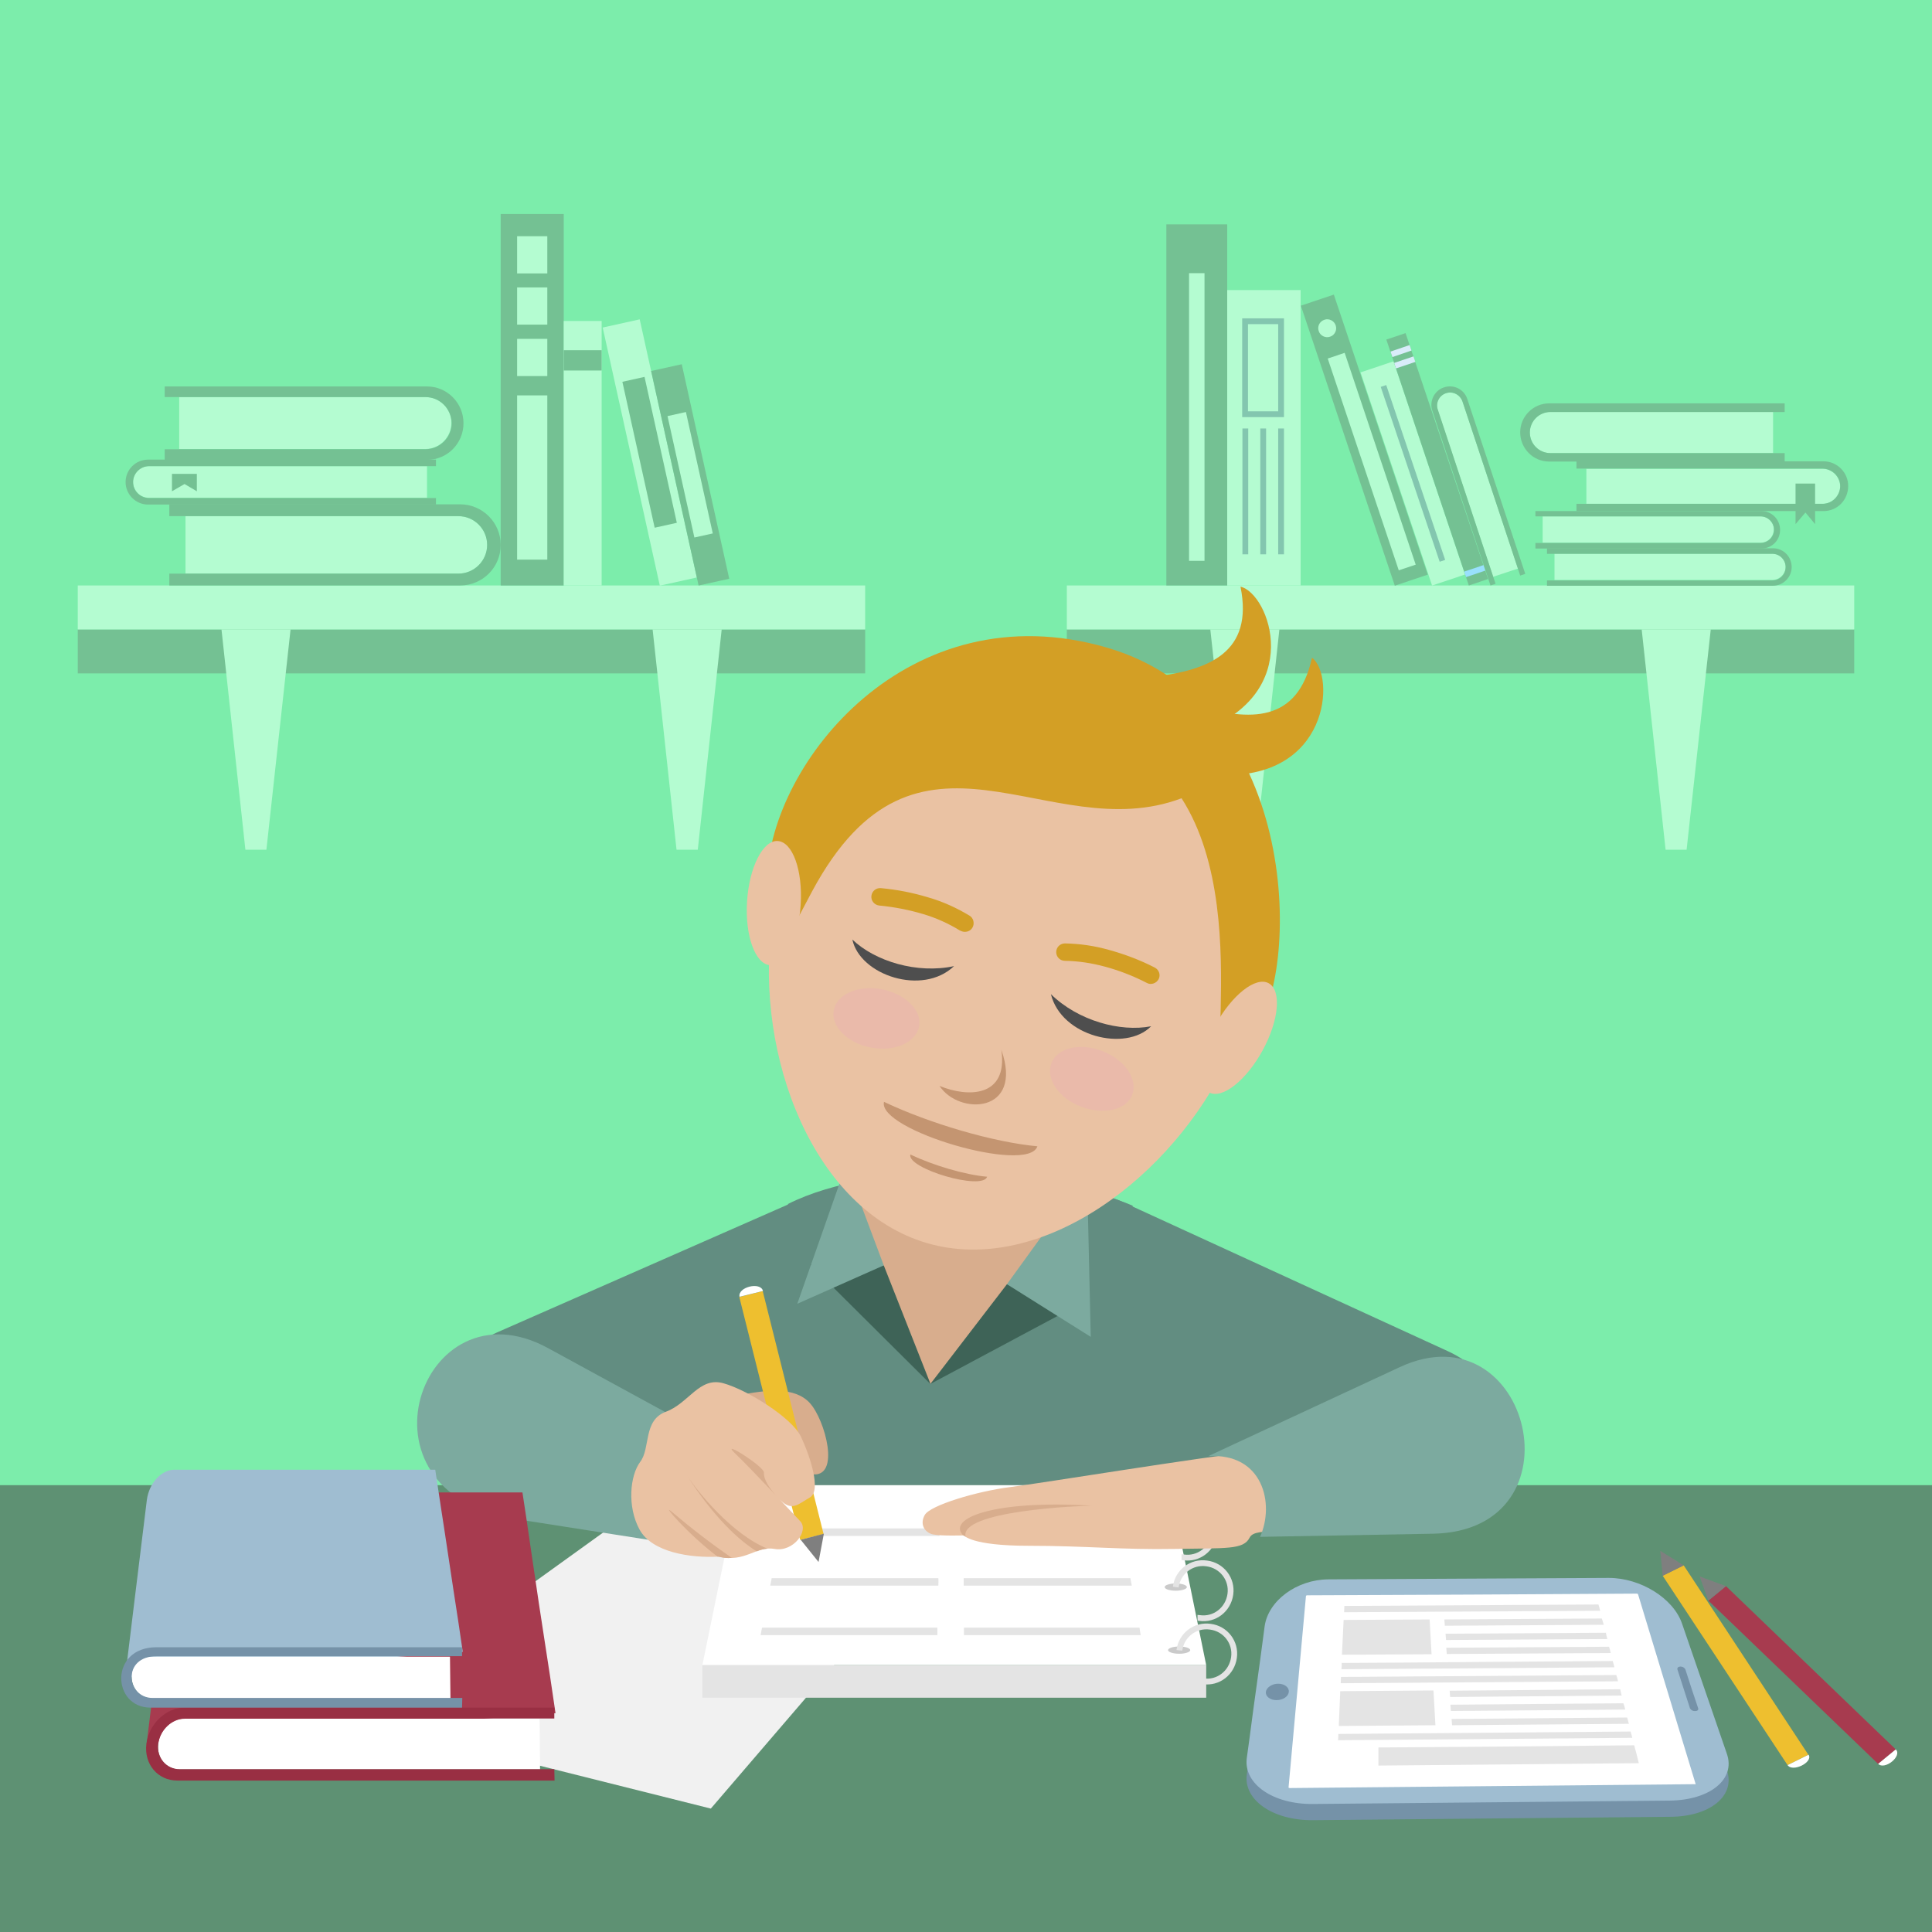 <?xml version="1.0" encoding="utf-8"?>
<!-- Generator: Adobe Illustrator 24.1.2, SVG Export Plug-In . SVG Version: 6.00 Build 0)  -->
<svg version="1.1" id="Layer_1" xmlns="http://www.w3.org/2000/svg" xmlns:xlink="http://www.w3.org/1999/xlink" x="0px" y="0px"
	 viewBox="0 0 799.9 799.9" style="enable-background:new 0 0 799.9 799.9;" xml:space="preserve">
<style type="text/css">
	.st0{fill:#7CEDAB;}
	.st1{fill:#74C193;}
	.st2{fill:#B4FCD1;}
	.st3{fill-rule:evenodd;clip-rule:evenodd;fill:#B4FCD1;}
	.st4{fill:none;stroke:#83C6AF;stroke-width:2.4;stroke-miterlimit:22.93;}
	.st5{fill:none;stroke:#D9ECFA;stroke-width:2.4;stroke-miterlimit:22.93;}
	.st6{fill:none;stroke:#99E0FD;stroke-width:2.4;stroke-miterlimit:22.93;}
	.st7{fill-rule:evenodd;clip-rule:evenodd;fill:#74C193;}
	.st8{fill:#5E9173;}
	.st9{fill-rule:evenodd;clip-rule:evenodd;fill:#628D81;}
	.st10{fill-rule:evenodd;clip-rule:evenodd;fill:#F1F1F1;}
	.st11{fill-rule:evenodd;clip-rule:evenodd;fill:#FFFFFF;}
	.st12{fill-rule:evenodd;clip-rule:evenodd;fill:#E4E4E4;}
	.st13{fill-rule:evenodd;clip-rule:evenodd;fill:#D8AD8D;}
	.st14{fill-rule:evenodd;clip-rule:evenodd;fill:#3E6357;}
	.st15{fill-rule:evenodd;clip-rule:evenodd;fill:#7CAA9F;}
	.st16{fill-rule:evenodd;clip-rule:evenodd;fill:#EAC2A3;}
	.st17{fill-rule:evenodd;clip-rule:evenodd;fill:#D39F25;}
	.st18{fill-rule:evenodd;clip-rule:evenodd;fill:#4E4E4E;}
	.st19{fill:#D39F25;}
	.st20{fill-rule:evenodd;clip-rule:evenodd;fill:#C49571;}
	.st21{fill-rule:evenodd;clip-rule:evenodd;fill:#EABAAA;}
	.st22{fill:#EEBF2F;}
	.st23{fill-rule:evenodd;clip-rule:evenodd;fill:#7F7F7F;}
	.st24{fill-rule:evenodd;clip-rule:evenodd;fill:#CACACA;}
	.st25{fill:none;stroke:#E4E4E4;stroke-width:2.4;stroke-miterlimit:22.93;}
	.st26{fill:#E4E4E4;}
	.st27{fill-rule:evenodd;clip-rule:evenodd;fill:#7592A8;}
	.st28{fill-rule:evenodd;clip-rule:evenodd;fill:#9FBDD1;}
	.st29{fill-rule:evenodd;clip-rule:evenodd;fill:#A73B4F;}
	.st30{fill-rule:evenodd;clip-rule:evenodd;fill:#992F43;}
	.st31{fill-rule:evenodd;clip-rule:evenodd;fill:#EEBF2F;}
</style>
<g id="BACKGROUND">
	<rect class="st0" width="799.9" height="799.9"/>
	<rect x="441.7" y="260.6" class="st1" width="326" height="18.2"/>
	<rect x="441.7" y="242.4" class="st2" width="326" height="18.2"/>
	<polygon class="st3" points="689.6,351.8 698.3,351.8 708.3,260.6 679.7,260.6 	"/>
	<polygon class="st3" points="511.1,351.8 519.8,351.8 529.7,260.6 501.1,260.6 	"/>
	<rect x="482.9" y="92.9" class="st1" width="25.2" height="149.5"/>
	<rect x="492.3" y="113.1" class="st2" width="6.4" height="119.1"/>
	<rect x="508.1" y="120.1" class="st2" width="30.4" height="122.3"/>
	<line class="st4" x1="515.6" y1="177.4" x2="515.6" y2="229.5"/>
	<line class="st4" x1="523" y1="177.4" x2="523" y2="229.5"/>
	<line class="st4" x1="530.4" y1="177.4" x2="530.4" y2="229.5"/>
	<rect x="515.5" y="133" class="st4" width="14.9" height="38.5"/>
	
		<rect x="557.7" y="121" transform="matrix(0.948 -0.318 0.318 0.948 -28.584 189.192)" class="st1" width="14.4" height="122.3"/>
	<path class="st3" d="M548.3,132.4c1.9-0.7,4.1,0.4,4.7,2.3c0.7,1.9-0.4,4.1-2.3,4.7c-1.9,0.7-4.1-0.4-4.7-2.3c0,0,0,0,0,0
		C545.3,135.2,546.3,133.1,548.3,132.4C548.3,132.4,548.3,132.4,548.3,132.4z"/>
	
		<rect x="564.3" y="144.8" transform="matrix(0.948 -0.318 0.318 0.948 -31.29 190.619)" class="st2" width="7.4" height="92.5"/>
	
		<rect x="577.8" y="149.4" transform="matrix(0.948 -0.318 0.318 0.948 -31.953 196.286)" class="st2" width="14.4" height="93.1"/>
	<line class="st4" x1="572.8" y1="159.8" x2="597.2" y2="232.2"/>
	
		<rect x="590.9" y="136.4" transform="matrix(0.948 -0.318 0.318 0.948 -29.571 199.19)" class="st1" width="8.4" height="107.4"/>
	<line class="st5" x1="584" y1="144" x2="576.1" y2="146.7"/>
	<line class="st5" x1="585.6" y1="148.7" x2="577.6" y2="151.4"/>
	<line class="st6" x1="614.6" y1="235.1" x2="606.6" y2="237.8"/>
	<path class="st3" d="M605.5,166.2l23,69.2l-10.3,3.4l-23-69.2c-0.9-2.8,0.6-5.9,3.4-6.8l0,0C601.5,161.9,604.5,163.4,605.5,166.2z"
		/>
	<path class="st7" d="M607.5,165.2l24,72.4l-2.1,0.7l-23.9-72.1c-1-2.8-4-4.4-6.8-3.4l0,0c-2.8,0.9-4.4,4-3.4,6.8l23.9,72.1
		l-2.1,0.7L593,170c-1.3-4,0.9-8.3,4.8-9.6l0,0C601.9,159,606.2,161.2,607.5,165.2C607.5,165.2,607.5,165.2,607.5,165.2z"/>
	<path class="st3" d="M641.9,187.6h92.2v-17.1h-92.2c-4.7,0-8.5,3.8-8.5,8.5l0,0C633.4,183.8,637.2,187.6,641.9,187.6z"/>
	<path class="st7" d="M641.4,191.1h97.5v-3.5h-97c-4.7,0-8.5-3.8-8.5-8.5l0,0c0-4.7,3.8-8.5,8.5-8.5h97V167h-97.5
		c-6.6,0-12,5.4-12,12l0,0C629.4,185.6,634.7,191.1,641.4,191.1z"/>
	<path class="st3" d="M754.6,208.6h-97.8v-14.5h97.8c4,0,7.2,3.3,7.3,7.3l0,0C761.8,205.3,758.6,208.6,754.6,208.6z"/>
	<path class="st7" d="M755,211.6H652.7v-3h101.9c4,0,7.2-3.3,7.3-7.3l0,0c0-4-3.3-7.2-7.3-7.3H652.7v-3H755
		c5.6,0,10.2,4.6,10.2,10.2l0,0C765.2,207,760.7,211.6,755,211.6z"/>
	<path class="st3" d="M728.9,213.8h-90.2v10.9h90.2c3,0,5.4-2.4,5.5-5.5l0,0C734.4,216.3,731.9,213.8,728.9,213.8z"/>
	<path class="st7" d="M729.3,211.6h-93.6v2.2h93.3c3,0,5.5,2.5,5.5,5.5l0,0c0,3-2.4,5.4-5.5,5.5h-93.3v2.3h93.6
		c4.3,0,7.7-3.4,7.7-7.7l0,0C737,215,733.5,211.6,729.3,211.6z"/>
	<path class="st3" d="M733.8,229.2h-90.2v10.9h90.2c3,0,5.5-2.5,5.5-5.5l0,0C739.2,231.7,736.8,229.2,733.8,229.2z"/>
	<path class="st7" d="M734.1,227h-93.6v2.3h93.3c3,0,5.5,2.4,5.5,5.5l0,0c0,3-2.4,5.5-5.5,5.5h-93.3v2.2h93.6c4.2,0,7.7-3.5,7.7-7.7
		l0,0C741.8,230.5,738.4,227,734.1,227z"/>
	<polygon class="st7" points="751.5,200.2 743.4,200.2 743.4,208.6 743.4,217 747.5,212.2 751.5,217 	"/>
	<rect x="32.2" y="260.6" class="st1" width="326" height="18.2"/>
	<rect x="32.2" y="242.4" class="st2" width="326" height="18.2"/>
	<polygon class="st3" points="280.1,351.8 288.9,351.8 298.8,260.6 270.2,260.6 	"/>
	<polygon class="st3" points="101.6,351.8 110.3,351.8 120.3,260.6 91.7,260.6 	"/>
	<path class="st3" d="M189.8,213.7h-113v23.8h113c6.6,0,11.9-5.4,11.9-11.9l0,0C201.7,219.1,196.4,213.7,189.8,213.7z"/>
	<path class="st7" d="M190.5,208.8H70.1v4.9h119.7c6.6,0,11.9,5.4,11.9,11.9l0,0c0,6.6-5.4,11.9-11.9,11.9H70.1v4.9h120.4
		c9.3,0,16.8-7.5,16.8-16.8l0,0C207.3,216.4,199.8,208.8,190.5,208.8z"/>
	<path class="st3" d="M61.7,193h115.1v13.1H61.7c-3.6,0-6.6-2.9-6.6-6.6l0,0C55.1,196,58,193,61.7,193z"/>
	<path class="st7" d="M61.3,190.3h119.2v2.7H61.7c-3.6,0-6.6,3-6.6,6.6l0,0c0,3.6,2.9,6.6,6.6,6.6h118.8v2.7H61.3
		c-5.1,0-9.3-4.2-9.3-9.3l0,0C52,194.4,56.2,190.3,61.3,190.3z"/>
	<path class="st3" d="M176.1,164.4H74.2v21.5h101.9c5.9,0,10.7-4.8,10.8-10.8l0,0C186.9,169.2,182.1,164.4,176.1,164.4z"/>
	<path class="st7" d="M176.8,160H68.2v4.4h108c5.9,0,10.7,4.8,10.8,10.8l0,0c0,5.9-4.8,10.7-10.8,10.8h-108v4.4h108.6
		c8.4,0,15.1-6.8,15.1-15.2l0,0C191.9,166.8,185.1,160,176.8,160z"/>
	<polygon class="st7" points="71.2,196.2 81.5,196.2 81.5,203.4 76.4,200.4 71.2,203.4 	"/>
	<rect x="207.3" y="88.6" class="st1" width="26.1" height="153.8"/>
	<rect x="214.1" y="97.8" class="st2" width="12.5" height="15.4"/>
	<rect x="214.1" y="119" class="st2" width="12.5" height="15.4"/>
	<rect x="214.1" y="140.3" class="st2" width="12.5" height="15.4"/>
	<rect x="214.1" y="163.7" class="st2" width="12.5" height="68"/>
	<rect x="233.4" y="132.9" class="st2" width="15.7" height="109.5"/>
	<rect x="233.4" y="145" class="st1" width="15.7" height="8.4"/>
	
		<rect x="261.3" y="132.6" transform="matrix(0.976 -0.216 0.216 0.976 -34.139 62.634)" class="st2" width="15.7" height="109.5"/>
	
		<rect x="264.4" y="156.3" transform="matrix(0.976 -0.216 0.216 0.976 -34.135 62.633)" class="st1" width="9.4" height="61.9"/>
	
		<rect x="279.4" y="151.1" transform="matrix(0.976 -0.216 0.216 0.976 -35.752 66.484)" class="st1" width="13" height="91"/>
	
		<rect x="282" y="170.8" transform="matrix(0.976 -0.216 0.216 0.976 -35.751 66.487)" class="st2" width="7.8" height="51.5"/>
	<rect y="652.7" class="st8" width="799.9" height="147.2"/>
</g>
<g id="OBJECTS">
	<path class="st9" d="M411.1,521.5L411.1,521.5c-8.1,21.3,2.5,45.9,24,53.4l141.6,49.4c64.6,22.5,62.9-46.5,22.7-64.9l-134.9-61.9
		C443.9,488,419.2,500.2,411.1,521.5z"/>
	<path class="st9" d="M382.4,521.5L382.4,521.5c8.1,21.4-2.7,45.3-24,53.4l-122.3,46.5c-51.2,19.5-80.6-47.7-30.4-69.7l123.3-54.2
		C349.8,488.3,374.3,500.2,382.4,521.5z"/>
	<path class="st9" d="M326.2,498.5c13.4,42.8-36.6,102.5-69.9,123.5l274.2,0.8c-34.4-31.2-78-80.6-61.5-123.6
		C432.2,483.7,364.1,479.5,326.2,498.5z"/>
	<rect y="614.9" class="st8" width="799.9" height="111"/>
	<polygon class="st10" points="265.7,623 390.6,636.6 294.3,748.8 143.5,711 	"/>
	<polygon class="st11" points="290.8,689.4 499.4,689.4 484.2,614.9 306.1,614.9 	"/>
	<path class="st12" d="M464.9,635.9h-66c0-1,0-2.1,0-3.1h65.5C464.5,633.8,464.7,634.9,464.9,635.9z"/>
	<path class="st12" d="M389,635.9h-66c0.2-1,0.4-2.1,0.6-3.1H389C389,633.8,389,634.9,389,635.9z"/>
	<path class="st12" d="M468.6,656.5H399v-3.1h69L468.6,656.5z"/>
	<path class="st12" d="M388.5,656.5h-69.6c0.2-1,0.4-2.1,0.6-3.1h69C388.6,654.4,388.5,655.4,388.5,656.5z"/>
	<path class="st12" d="M472.3,677h-73.2c0-1,0-2.1,0-3.1h72.7C471.9,675,472.1,676,472.3,677z"/>
	<path class="st12" d="M388.1,677h-73.2c0.2-1,0.4-2.1,0.6-3.1h72.6C388.1,675,388.1,676,388.1,677z"/>
	<path class="st13" d="M357,402.6h82.4v112.1c0,37.8-82.4,42.2-82.4,0V402.6z"/>
	<path class="st13" d="M352.3,404.5h83.2v112.9c0,20-26.9,30.2-50.3,55.6c-19.3-30.2-32.9-35.4-32.9-55.6V404.5z"/>
	<polygon class="st14" points="365.9,523.9 385.3,573.1 335.5,523.6 	"/>
	<polygon class="st15" points="348.6,487.1 330.1,539.8 365.9,523.9 353.6,491.1 	"/>
	<polygon class="st14" points="416.9,531.7 385.2,573 446,540.5 	"/>
	<polygon class="st15" points="450.3,497 451.6,553.5 416.9,531.7 442.1,496.9 	"/>
	<path class="st16" d="M444.5,305.7c158.3,45.9,33.5,236.3-60.6,209S286.2,259.9,444.5,305.7z"/>
	<path class="st17" d="M489.2,330.5c16.8,26.2,16.7,63.1,16.2,87c-0.7,34.6-4.8,30.5,13.8,9.3c18.6-21.2,21.1-134.9-61-158.7
		S319,315.8,317.6,363.5s1.7,37.2,18.6,5.6C379.8,287.9,433.8,351.4,489.2,330.5z"/>
	<path class="st16" d="M525.3,407.1c5.4,3,4.2,15.5-2.6,27.9s-16.7,20.2-22.1,17.3s-4.2-15.5,2.6-27.9S519.9,404.1,525.3,407.1z"/>
	<path class="st16" d="M322,348.2c-6.1-0.4-11.8,10.8-12.7,25s3.4,26,9.5,26.4s11.8-10.8,12.7-25S328.2,348.6,322,348.2z"/>
	<path class="st17" d="M495.1,292c22.3,6.7,42.2,7.4,48.1-19.7c9.8,7.3,7.4,51.1-39.3,48.5S455.4,301.6,495.1,292z"/>
	<path class="st17" d="M477.5,280.2c23.1-2.7,41.6-10.1,36.1-37.3c11.9,2.7,27.3,43.9-16.6,60.1S445,304.9,477.5,280.2z"/>
	<path class="st18" d="M435.1,411.6c4.3,17.6,31,24,41.5,13.3C463.8,427.4,446.3,422.6,435.1,411.6z"/>
	<path class="st18" d="M395,400c-13.1,12.5-39,3.7-42.1-11C362.3,398,379.7,403.3,395,400z"/>
	<path class="st19" d="M440.9,397.8c-2,0-3.6-1.6-3.6-3.6c0-2,1.6-3.6,3.6-3.6c6.2,0.1,12.3,1,18.3,2.7c6.5,1.8,12.9,4.2,18.9,7.3
		c1.8,0.9,2.5,3.1,1.6,4.8s-3.1,2.5-4.8,1.6l0,0c-5.6-2.9-11.5-5.2-17.5-6.8C451.9,398.7,446.4,397.9,440.9,397.8z"/>
	<path class="st19" d="M401.4,379.1c1.7,1,2.2,3.3,1.2,5c-1,1.7-3.3,2.2-5,1.2c0,0,0,0-0.1,0c-4.7-2.9-9.8-5.2-15.1-6.8
		c-6-1.8-12.2-3-18.5-3.6c-2-0.3-3.4-2.1-3.1-4.1c0.3-1.9,1.9-3.2,3.8-3.1c6.7,0.6,13.4,1.9,19.9,3.9
		C390.4,373.3,396.1,375.9,401.4,379.1z"/>
	<path class="st20" d="M414.6,434.7c9.3,26.5-17.7,27.1-25.6,14.9C400.6,454.4,417.4,454.5,414.6,434.7z"/>
	<path class="st21" d="M456.5,435.2c9.2,3.6,14.7,11.6,12.3,18s-11.9,8.5-21.2,5s-14.7-11.6-12.3-18S447.2,431.6,456.5,435.2z"/>
	<path class="st21" d="M365.2,409.6c-9.7-1.9-18.7,2-20,8.6s5.5,13.6,15.3,15.5s18.6-2,20-8.6S374.9,411.5,365.2,409.6z"/>
	<path class="st20" d="M429.5,474.6c-3.8,11.7-66.4-6.8-63.5-18.4C385,465.2,411.3,472.9,429.5,474.6z"/>
	<path class="st20" d="M408.7,487.2c-1.9,5.9-33.3-3.4-31.8-9.2C386.4,482.5,399.5,486.4,408.7,487.2z"/>
	<path class="st15" d="M297.1,642l-83.7-13.1c-70.1-11-39-99.3,13.4-70.8l80.3,43.8C279.2,610.2,282.8,623.3,297.1,642z"/>
	<path class="st13" d="M305.8,577.7c11.5-2.3,23.2-3.7,29.5,3.2s12.9,31,0.9,29.5c-4.5-0.5-27.6,21.9-33.3,17.3
		C293.4,620,302.2,583.1,305.8,577.7z"/>
	
		<rect x="318.7" y="534.1" transform="matrix(0.97 -0.243 0.243 0.97 -132.836 96.345)" class="st22" width="10" height="103.7"/>
	<polygon class="st23" points="338.9,646.7 341.1,635 331.5,637.5 	"/>
	<path class="st11" d="M315.9,534.5l-9.7,2.4C305.3,532.9,314.9,530.5,315.9,534.5z"/>
	<path class="st16" d="M297.5,644.5c-11.5,0.6-27.5-1.7-32.7-11.2s-4-22.4,0.3-28.1s1.1-17.2,10.6-20.7s13.8-14.6,23.8-11.8
		s28.4,14.3,32.1,22.1s8.6,22.4,3.7,25.2s-7.4,5.9-12.3,1s-6.9-8.8-6.7-11.3s-18.6-14.3-12-8s23.2,24.1,27,28.1s-2.9,12.9-10.6,11.5
		S308.7,647.1,297.5,644.5z"/>
	<path class="st13" d="M297.5,644.5h-0.4c-12.3-9.3-23.5-22.4-19.1-18.7c8,6.8,16.3,13.2,25,19.2C301.1,645.2,299.3,645,297.5,644.5
		z"/>
	<path class="st13" d="M317.8,641.2c-1.6,0.1-3.1,0.5-4.5,1.1c-7.4-4.6-17.6-13.9-29-31.6C288.9,617.8,303.3,635.4,317.8,641.2z"/>
	<path class="st24" d="M480.1,633.4c2.5,0,4.6-0.7,4.6-1.5s-2.1-1.5-4.6-1.5s-4.6,0.7-4.6,1.5S477.6,633.4,480.1,633.4z"/>
	<path class="st25" d="M480.2,632c0.8-6.3,6.5-10.7,12.8-9.8c6.3,0.8,10.7,6.5,9.8,12.8s-6.5,10.7-12.8,9.8c-0.3,0-0.6-0.1-0.8-0.1"
		/>
	<path class="st16" d="M520.3,600.8c-23.4,2.5-88.5,13.2-102.1,14.9s-33,7.5-35.3,11.5s0.1,7.4,3.4,8.1s12.8,0.4,12.8,0.4
		s3,4.3,26.8,4.3s38.7,1.7,60.4,1.3s28.5,0.4,31.1-4.7s17.3,0.4,51.7-8.7S562.9,600.4,520.3,600.8z"/>
	<path class="st13" d="M398.8,635.7h0.3c0.2,0.2,0.4,0.4,0.7,0.6c-2.9-10.8,47.3-12.9,52.2-12.9
		C411.2,620.9,391.9,628.7,398.8,635.7z"/>
	<path class="st15" d="M521.7,636.3l71.6-1.3c62.8-1.2,40.2-94-13.7-69l-79.4,36.9C522.8,601.4,527.9,622.5,521.7,636.3z"/>
	<rect x="290.8" y="689.4" class="st26" width="208.6" height="13.5"/>
	<path class="st24" d="M488.2,684.7c2.5,0,4.6-0.7,4.6-1.5s-2-1.5-4.6-1.5s-4.6,0.7-4.6,1.5S485.7,684.7,488.2,684.7z"/>
	<path class="st25" d="M488.3,683.3c0.8-6.3,6.5-10.7,12.8-9.8c6.3,0.8,10.7,6.5,9.8,12.8s-6.5,10.7-12.8,9.8
		c-0.3,0-0.6-0.1-0.8-0.1"/>
	<path class="st24" d="M486.8,658.6c2.5,0,4.6-0.7,4.6-1.5s-2-1.5-4.6-1.5s-4.6,0.7-4.6,1.5S484.2,658.6,486.8,658.6z"/>
	<path class="st25" d="M486.8,657.1c0.8-6.3,6.5-10.7,12.8-9.8c6.3,0.8,10.7,6.5,9.8,12.8s-6.5,10.7-12.8,9.8
		c-0.3,0-0.6-0.1-0.8-0.1"/>
	<path class="st27" d="M715,733l-9.3-27c-3.1-9-6.2-18-9.3-27c-3.6-10.4-17.2-18.9-30.3-18.9l-58.1,0.3c-19.3,0.1-38.7,0.2-58.1,0.3
		c-13,0.1-24.8,8.8-26.3,19.4c-1.2,9.1-2.4,18.2-3.7,27.3c-1.2,9.1-2.4,18.2-3.7,27.3c-1.4,10.6,10.9,19.1,27.5,18.9l73.8-0.7
		l73.8-0.7C708,752.2,718.6,743.5,715,733z"/>
	<path class="st28" d="M715,726.2l-9.3-27c-3.1-9-6.2-18-9.3-27c-3.6-10.5-17.2-18.9-30.3-18.9l-58.1,0.3
		c-19.3,0.1-38.7,0.2-58.1,0.3c-13,0.1-24.8,8.8-26.3,19.4c-1.2,9.1-2.4,18.2-3.7,27.3s-2.4,18.2-3.7,27.3
		c-1.4,10.7,10.9,19.2,27.5,19l73.8-0.7l73.8-0.7C708,745.3,718.6,736.7,715,726.2z"/>
	<path class="st11" d="M702,738.5c-4-13-7.9-26.1-11.9-39.2c-4-13.1-7.9-26.1-11.9-39.2c-0.1-0.2-0.3-0.3-0.5-0.3l-68.3,0.4
		l-68.3,0.3c-0.2,0-0.3,0.1-0.4,0.3c-1.2,13.2-2.4,26.4-3.6,39.6s-2.4,26.4-3.6,39.6c0,0.2,0.2,0.3,0.4,0.3l83.8-0.8l83.9-0.8
		C701.9,738.8,702.1,738.7,702,738.5z"/>
	<path class="st27" d="M703.1,707.3c-1.8-5.3-3.6-10.7-5.3-16.1c-0.4-0.8-1.2-1.2-2-1.2l0,0c-0.9,0-1.5,0.5-1.3,1.2
		c1.7,5.4,3.5,10.7,5.2,16.1c0.4,0.7,1.2,1.2,2,1.1l0,0C702.7,708.5,703.3,708,703.1,707.3z"/>
	<path class="st27" d="M533.6,700.5c0.2-1.9-1.8-3.4-4.4-3.4s-4.9,1.6-5.1,3.4s1.7,3.4,4.4,3.4S533.4,702.4,533.6,700.5z"/>
	<path class="st12" d="M678.5,730l-53.9,0.5l-53.9,0.5c0-2.5,0-5,0-7.5l52.9-0.4l53-0.5C677.3,725,677.9,727.5,678.5,730z"/>
	<path class="st12" d="M675.8,719.5l-60.9,0.5l-60.9,0.5c0.1-0.9,0.1-1.7,0.1-2.6l60.5-0.5l60.5-0.5
		C675.4,717.8,675.6,718.7,675.8,719.5z"/>
	<path class="st12" d="M674.4,713.7l-36.6,0.3c-12.2,0.1-24.4,0.2-36.6,0.3c-0.1-0.9-0.1-1.7-0.2-2.6l36.4-0.3
		c12.1-0.1,24.2-0.2,36.3-0.3C673.9,712,674.2,712.8,674.4,713.7z"/>
	<path class="st12" d="M672.9,707.8l-36.1,0.3l-36.1,0.3c-0.1-0.8-0.1-1.7-0.2-2.6c12-0.1,23.9-0.2,35.8-0.3
		c11.9-0.1,23.9-0.2,35.8-0.3C672.5,706.1,672.7,707,672.9,707.8z"/>
	<path class="st12" d="M671.4,702l-35.5,0.3l-35.5,0.3c-0.1-0.9-0.1-1.7-0.2-2.6l35.3-0.3c11.8-0.1,23.5-0.2,35.3-0.3
		C671,700.3,671.2,701.1,671.4,702z"/>
	<path class="st12" d="M669.9,696.1l-57.4,0.4c-19.1,0.1-38.3,0.3-57.4,0.4c0-0.9,0.1-1.7,0.1-2.6l57-0.4l57-0.4
		C669.5,694.4,669.7,695.3,669.9,696.1z"/>
	<path class="st12" d="M668.4,690.3l-56.5,0.4l-56.5,0.4c0.1-0.9,0.1-1.7,0.1-2.6c18.7-0.1,37.4-0.2,56.1-0.4l56.1-0.4
		C668,688.6,668.2,689.4,668.4,690.3z"/>
	<path class="st12" d="M666.9,684.4l-34,0.2l-33.9,0.2c-0.1-0.9-0.1-1.7-0.2-2.6l33.7-0.2l33.7-0.2
		C666.5,682.7,666.7,683.6,666.9,684.4z"/>
	<path class="st12" d="M665.5,678.6c-11.1,0.1-22.3,0.1-33.4,0.2l-33.4,0.2c-0.1-0.8-0.1-1.7-0.2-2.6l33.2-0.2l33.2-0.2
		C665,676.9,665.2,677.7,665.5,678.6z"/>
	<path class="st12" d="M664,672.7l-32.9,0.2l-32.9,0.2c-0.1-0.9-0.1-1.7-0.2-2.6l32.6-0.2l32.6-0.2C663.5,671,663.8,671.9,664,672.7
		z"/>
	<path class="st12" d="M662.5,666.9l-53,0.3l-53,0.3c0-0.9,0.1-1.7,0.1-2.6l52.6-0.3l52.6-0.3C662.1,665.2,662.3,666,662.5,666.9z"
		/>
	<path class="st12" d="M594.3,714.3l-40,0.3c0.2-4.8,0.4-9.6,0.6-14.4l38.6-0.3C593.8,704.8,594,709.5,594.3,714.3z"/>
	<path class="st12" d="M592.7,684.9l-37.1,0.2c0.2-4.8,0.5-9.6,0.7-14.4l35.6-0.2C592.2,675.3,592.4,680.1,592.7,684.9z"/>
	<path class="st29" d="M65.8,680.4c-1.7,13.9-3.4,27.8-5.1,41.7c28.7-2.1,57.2-4.3,85.5-6.4c28.1-2.1,56-4.3,83.8-6.4
		c-1.5-10.2-3-20.4-4.6-30.5s-3.1-20.4-4.6-30.6c-0.5-3.1-0.9-6.3-1.4-9.5c-1-6.9-2-13.8-3.1-20.8H85.3c-6.6,0-12.8,6.8-13.8,15.1
		l0,0L65.8,680.4z"/>
	<path class="st11" d="M74.4,732.6h149.2l-0.2-21H76.5c-5.4,0-10.3,4.7-11,10.5S68.9,732.6,74.4,732.6z"/>
	<path class="st30" d="M229.6,737.2H73.4c-8.1,0-13.8-6.8-12.8-15.1l0,0c1-8.3,8.1-15.1,15.8-15.1h153.1v4.5c-25.6,0-50.6,0-76.2,0
		H76.5c-5.4,0-10.3,4.7-11,10.5s3.4,10.5,8.9,10.5h79.4h75.7L229.6,737.2z"/>
	<path class="st28" d="M56,660.1l-4.2,34.4c23.7-1.8,47.2-3.5,70.6-5.3c23.2-1.8,46.3-3.5,69.2-5.3c-1.2-8.4-2.5-16.8-3.8-25.2
		c-1.3-8.4-2.5-16.8-3.8-25.2c-0.4-2.6-0.8-5.2-1.2-7.8c-0.9-5.7-1.7-11.4-2.6-17.2H72.2c-5.4,0-10.5,5.6-11.4,12.5l0,0L56,660.1z"
		/>
	<path class="st11" d="M63.2,703.2h123.3l-0.2-17.3H62.9C51.1,685.8,52.2,703.2,63.2,703.2z"/>
	<path class="st27" d="M191.3,707h-129c-16,0-17.1-25,2.5-25h126.5v3.7h-63H64.9c-14.5,0-12.7,17.3-1.7,17.3h65.6h62.6L191.3,707z"
		/>
	<polygon class="st29" points="784.9,724.3 777.6,730.3 707.3,662.7 714.6,656.7 	"/>
	<polygon class="st23" points="703.7,652.7 707.3,662.7 714.6,656.7 	"/>
	<path class="st11" d="M777.6,730.3l7.3-6C787.7,727,780.4,733,777.6,730.3z"/>
	<polygon class="st31" points="748.7,726.5 740.1,730.8 688.4,652.4 697.1,648.1 	"/>
	<polygon class="st23" points="687.4,642.1 688.4,652.4 697.1,648.1 	"/>
	<path class="st11" d="M740.1,730.8l8.7-4.3C750.8,729.6,742.2,733.9,740.1,730.8z"/>
</g>
</svg>
